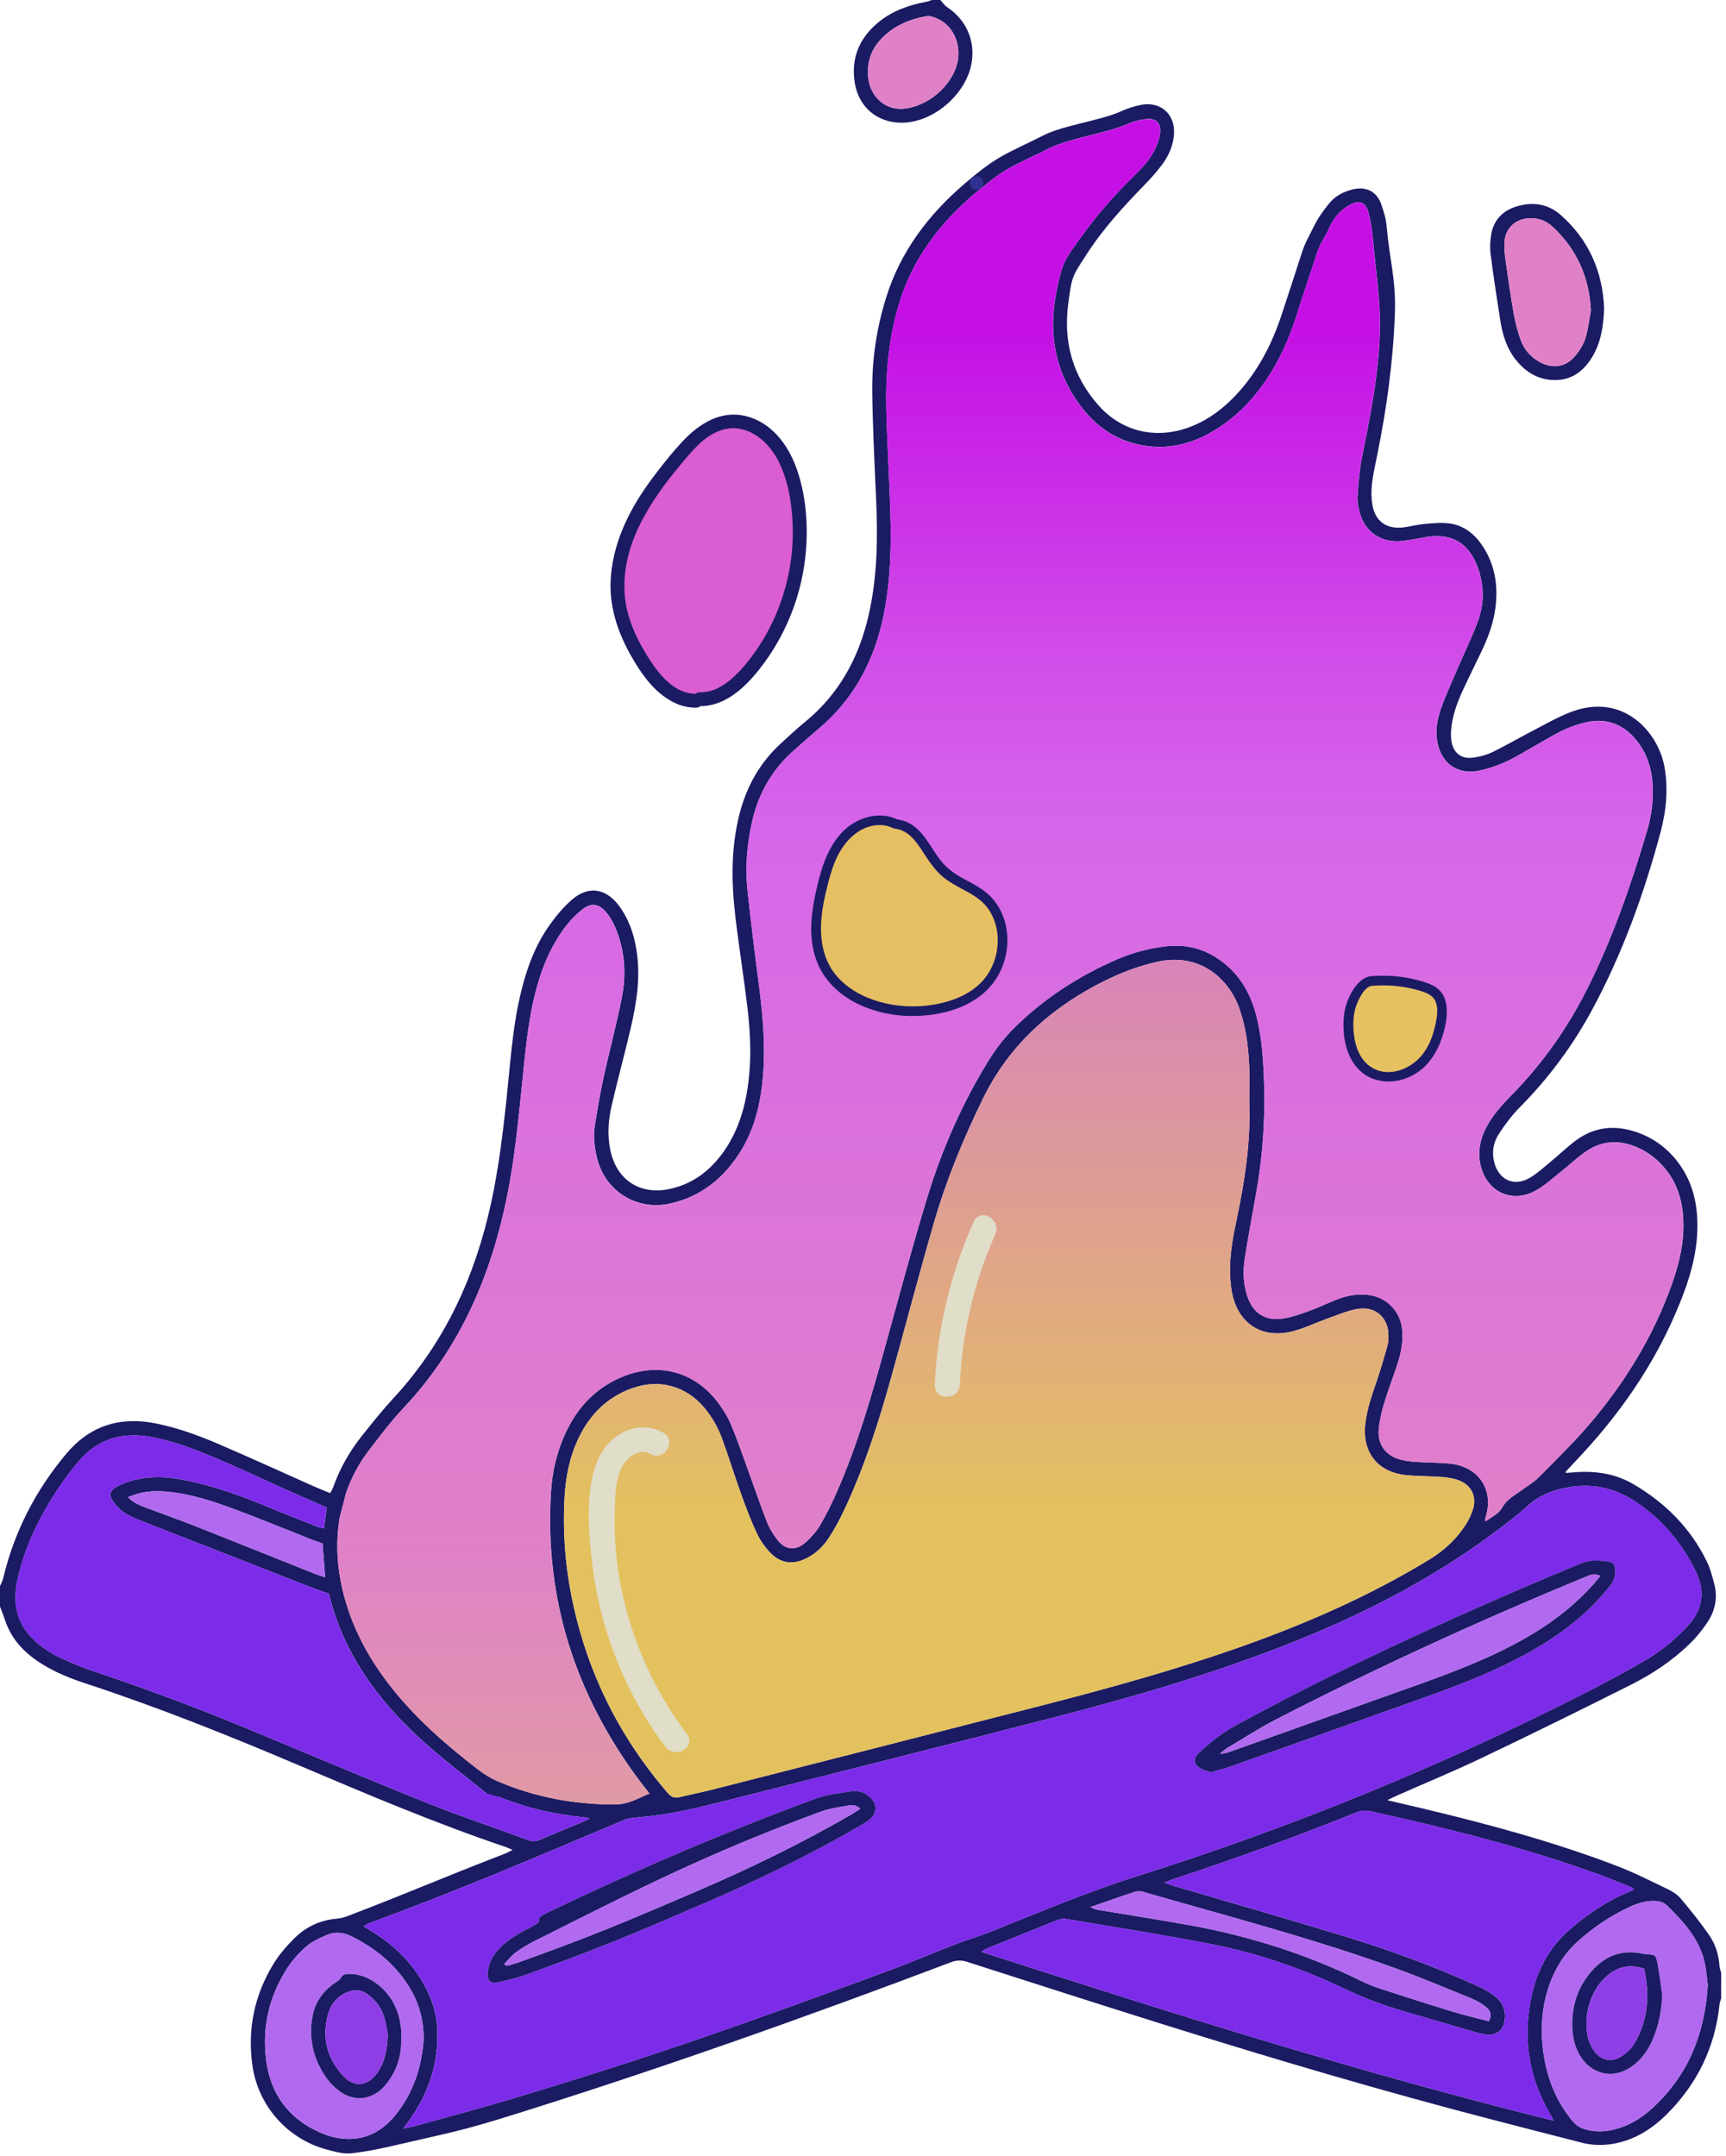 <svg width="201" height="251" viewBox="0 0 201 251" fill="none" xmlns="http://www.w3.org/2000/svg">
<path d="M200.433 232.667C200.372 232.886 200.275 233.098 200.252 233.32C199.733 238.346 197.65 242.639 194.056 246.194C192.302 247.925 190.264 249.196 187.762 249.605C186.56 249.801 185.367 249.756 184.197 249.457C180.781 248.591 177.372 247.703 173.963 246.821C161.055 243.482 148.277 239.698 135.557 235.714C127.915 233.32 120.29 230.869 112.664 228.417C112 228.204 111.436 228.188 110.762 228.443C93.917 234.817 76.942 240.84 59.743 246.217C53.683 248.112 52.587 248.237 46.401 249.675C44.589 250.097 42.758 250.493 40.914 250.695C39.997 250.795 39.009 250.512 38.088 250.268C33.461 249.045 30.042 245.139 29.387 240.428C28.807 236.242 29.624 232.326 31.798 228.723C32.472 227.603 33.357 226.576 34.29 225.65C35.645 224.311 37.324 223.533 39.265 223.372C39.689 223.336 40.117 223.217 40.516 223.063C48.271 220.09 51.038 218.803 58.787 215.817C59.05 215.717 59.296 215.569 59.691 215.373C59.335 215.221 59.14 215.122 58.936 215.051C50.74 212.281 42.788 208.915 34.835 205.537C26.639 202.055 18.372 198.747 9.9 195.967C8.193 195.408 6.527 194.735 4.991 193.792C2.949 192.544 1.345 190.929 0.58 188.606C0.405 188.078 0.194 187.563 0 187.039C0 186.244 0 185.452 0 184.658C0.126 184.355 0.295 184.066 0.369 183.753C1.65 178.348 4.129 173.541 7.697 169.277C10.451 165.986 13.958 164.876 18.155 165.722C20.682 166.23 23.087 167.106 25.437 168.113C29.193 169.725 32.907 171.427 36.643 173.087C37.217 173.341 37.803 173.57 38.442 173.834C38.568 173.605 38.698 173.422 38.772 173.219C39.553 171.015 40.684 169.001 42.139 167.173C43.335 165.671 44.541 164.165 45.843 162.755C51.813 156.288 55.316 148.621 57.173 140.133C58.051 136.123 58.547 132.06 58.985 127.983C59.413 123.977 59.649 119.945 60.556 116.001C61.243 113.015 62.238 110.145 64.047 107.632C64.795 106.592 65.641 105.576 66.607 104.742C68.503 103.104 70.515 103.394 72.035 105.392C73.228 106.959 73.834 108.764 74.132 110.685C74.615 113.787 74.126 116.815 73.422 119.82C72.729 122.777 71.928 125.711 71.238 128.671C70.846 130.354 70.719 132.079 71.053 133.791C71.773 137.465 74.65 139.267 78.303 138.353C80.659 137.764 82.503 136.407 83.958 134.508C85.582 132.381 86.479 129.949 86.949 127.343C87.545 124.022 87.442 120.689 87.049 117.365C86.625 113.79 86.048 110.231 85.63 106.657C85.163 102.667 85.115 98.68 86.126 94.739C86.936 91.582 88.459 88.85 90.864 86.621C91.791 85.765 92.711 84.899 93.69 84.105C97.669 80.868 99.983 76.656 101.127 71.746C102.171 67.26 102.232 62.711 102.028 58.139C101.844 53.946 101.626 49.754 101.578 45.558C101.536 41.842 102.087 38.183 103.201 34.618C104.874 29.274 108.114 24.997 112.334 21.384C116.245 18.035 117.036 18.012 121.622 15.708C123.819 14.605 128.275 13.996 130.511 12.976C131.26 12.635 132.067 12.368 132.874 12.211C135.136 11.77 136.831 13.266 136.72 15.534C136.656 16.867 136.144 18.051 135.372 19.106C134.769 19.93 134.079 20.702 133.366 21.439C130.913 23.965 128.531 26.545 126.606 29.509C124.84 32.227 124.833 32.111 124.402 35.358C123.806 39.827 124.934 43.836 127.954 47.225C130.816 50.432 135.025 51.253 139.076 49.509C140.94 48.708 142.505 47.495 143.889 46.034C146.472 43.302 148.137 40.053 149.288 36.526C150.263 33.543 150.646 32.42 151.605 29.431C152.007 28.176 152.431 27.555 153.002 26.368C153.452 25.425 154.087 24.553 154.742 23.73C155.368 22.941 156.236 22.427 157.218 22.131C158.994 21.59 160.378 22.221 160.919 23.968C161.23 24.968 161.392 25.387 161.486 26.433C161.843 30.416 162.581 32.514 162.439 36.52C162.238 42.115 161.476 47.64 160.352 53.119C160.125 54.22 159.882 55.32 159.762 56.433C159.678 57.212 159.691 58.023 159.824 58.795C160.151 60.693 161.47 61.63 163.405 61.404C164.195 61.311 164.973 61.089 165.767 61.015C166.723 60.925 167.699 60.819 168.645 60.922C170.288 61.102 171.555 62.006 172.495 63.338C174.089 65.594 174.494 68.126 174.144 70.803C173.914 72.557 173.305 74.198 172.55 75.79C171.827 77.316 171.066 78.821 170.359 80.353C169.679 81.83 169.121 83.352 168.988 84.989C168.953 85.414 168.962 85.849 169.024 86.27C169.225 87.638 170.158 88.397 171.542 88.21C172.323 88.104 173.12 87.892 173.827 87.551C175.379 86.801 176.87 85.919 178.403 85.125C179.845 84.375 181.268 83.561 182.771 82.959C188.919 80.501 193.061 85.15 193.819 89.208C194.308 91.833 194.039 94.43 193.359 96.962C191.437 104.096 188.938 111.023 185.416 117.551C183.154 121.744 180.337 125.531 176.974 128.929C176.05 129.862 175.246 130.94 174.53 132.044C173.888 133.038 173.704 134.183 174.025 135.38C174.559 137.369 176.322 138.186 178.114 137.147C178.996 136.635 179.764 135.924 180.555 135.274C181.556 134.453 182.486 133.543 183.523 132.774C185.523 131.291 187.759 130.962 190.15 131.67C192.225 132.285 193.932 133.446 195.264 135.129C197.079 137.417 197.708 140.068 197.669 142.929C197.633 145.541 197.011 148.032 196.107 150.461C193.45 157.601 189.318 163.83 184.145 169.403C183.559 170.034 182.966 170.658 182.379 171.288C182.36 171.308 182.363 171.35 182.331 171.482C182.551 171.469 182.752 171.459 182.953 171.44C185.497 171.192 187.96 171.475 190.193 172.778C193.894 174.937 196.826 177.859 198.725 181.71C199.16 182.589 199.425 183.564 199.659 184.519C200.022 185.999 199.75 187.444 198.939 188.712C198.32 189.677 197.578 190.597 196.755 191.395C194.743 193.348 192.406 194.902 189.907 196.157C184.149 199.05 178.364 201.894 172.55 204.668C169.283 206.225 165.932 207.609 162.62 209.073C162.325 209.205 162.037 209.353 161.557 209.584C162.912 209.903 164.069 210.17 165.223 210.443C172.994 212.281 180.697 214.35 188.167 217.191C190.241 217.979 192.234 218.992 194.237 219.955C194.794 220.222 195.362 220.592 195.75 221.058C196.898 222.426 198.022 223.822 199.037 225.289C199.775 226.358 200.164 227.6 200.245 228.919C200.262 229.173 200.368 229.424 200.437 229.678C200.433 230.685 200.433 231.676 200.433 232.667ZM39.531 176.82C39.164 179.194 39.21 181.562 39.651 183.921C40.535 188.676 42.694 192.837 45.701 196.598C48.601 200.224 52.075 203.246 55.751 206.061C56.431 206.582 57.144 207.023 57.954 207.371C62.336 209.246 66.902 210.083 71.659 210.077C73.134 210.073 74.297 209.359 75.632 208.809C75.195 208.246 74.826 207.782 74.469 207.306C67.015 197.325 63.405 186.176 64.163 173.718C64.312 171.26 64.876 168.882 65.949 166.645C67.378 163.663 69.553 161.427 72.683 160.204C76.828 158.582 80.954 159.734 83.614 163.277C84.207 164.065 84.749 164.927 85.128 165.831C85.857 167.566 86.463 169.352 87.108 171.118C87.844 173.135 88.531 175.169 89.312 177.17C89.597 177.901 90.025 178.596 90.501 179.223C91.428 180.443 92.617 180.6 93.781 179.596C94.471 179.001 95.096 178.267 95.556 177.482C96.292 176.231 96.921 174.912 97.504 173.579C99.812 168.328 101.403 162.836 102.929 157.324C104.575 151.372 106.16 145.397 107.959 139.486C109.667 133.874 112.016 128.511 115.108 123.491C115.999 122.046 117.036 120.714 118.251 119.527C121.709 116.149 125.712 113.575 130.151 111.66C131.963 110.878 133.856 110.383 135.823 110.164C137.913 109.932 139.841 110.328 141.633 111.473C144.096 113.047 145.519 115.309 146.258 118.06C146.819 120.145 147.026 122.281 147.143 124.431C147.395 129.167 147.156 133.878 146.345 138.553C145.888 141.188 145.383 143.817 144.971 146.458C144.735 147.971 144.774 149.496 145.279 150.969C145.921 152.829 147.292 153.775 149.256 153.524C150.328 153.386 151.378 153.003 152.406 152.636C153.53 152.234 154.609 151.709 155.721 151.269C156.849 150.821 158.022 150.625 159.24 150.741C161.399 150.947 163.064 152.591 163.285 154.731C163.427 156.108 163.184 157.437 162.766 158.733C162.27 160.275 161.674 161.784 161.204 163.331C160.909 164.306 160.669 165.317 160.569 166.324C160.384 168.148 161.35 169.467 163.136 169.937C163.742 170.098 164.38 170.159 165.009 170.201C166.305 170.285 167.608 170.265 168.898 170.397C171.853 170.7 173.658 172.949 173.227 175.719C173.163 176.137 173.026 176.546 172.926 176.961C172.965 177.009 173.007 177.058 173.046 177.103C173.668 176.617 174.517 176.25 174.867 175.613C175.473 174.509 176.497 174.014 177.418 173.338C178.004 172.907 178.652 172.534 179.155 172.025C181.135 170.021 183.17 168.055 185.001 165.922C189.22 160.999 192.568 155.542 194.73 149.415C195.55 147.095 196.113 144.718 196.036 142.237C195.968 140.042 195.439 137.986 194.043 136.223C193.122 135.058 191.994 134.151 190.62 133.562C188.611 132.7 186.634 132.777 184.81 133.98C183.737 134.688 182.804 135.609 181.789 136.407C180.801 137.182 179.861 138.067 178.766 138.652C176.053 140.097 173.234 138.781 172.459 135.824C172.015 134.129 172.365 132.552 173.195 131.049C173.956 129.672 175.016 128.527 176.108 127.413C179.641 123.803 182.509 119.73 184.781 115.238C187.762 109.34 189.904 103.124 191.781 96.814C192.319 95.003 192.584 93.133 192.451 91.228C192.325 89.443 191.8 87.785 190.698 86.35C189.211 84.42 187.256 83.567 184.829 84.066C183.896 84.259 182.969 84.581 182.104 84.983C180.992 85.501 179.949 86.157 178.876 86.759C177.716 87.406 176.591 88.13 175.389 88.68C174.371 89.143 173.282 89.513 172.184 89.735C169.779 90.221 167.903 88.909 167.41 86.524C167.128 85.15 167.349 83.802 167.799 82.525C168.366 80.909 169.095 79.346 169.769 77.766C170.547 75.945 171.432 74.162 172.113 72.306C172.877 70.227 172.842 68.091 172.061 65.993C171.014 63.184 169.001 62.029 166.039 62.534C165.942 62.55 165.845 62.582 165.748 62.598C164.928 62.73 164.108 62.891 163.281 62.984C160.831 63.261 158.877 61.906 158.307 59.529C158.171 58.956 158.051 58.348 158.093 57.765C158.206 56.253 158.31 54.728 158.608 53.248C159.415 49.197 160.248 45.159 160.562 41.024C160.951 35.934 160.413 33.392 159.927 28.315C159.817 27.166 159.675 26.011 159.409 24.891C159.072 23.485 158.284 23.205 157.043 23.939C155.974 24.57 155.238 25.506 154.749 26.616C154.243 27.765 153.747 28.283 153.362 29.473C152.402 32.427 152.013 33.514 151.07 36.475C150.348 38.746 149.453 40.957 148.228 43.013C146.381 46.111 144.009 48.701 140.804 50.468C138.237 51.884 135.502 52.386 132.608 51.765C129.85 51.172 127.672 49.644 125.984 47.453C122.873 43.425 122.043 38.868 123.025 33.949C123.744 30.348 124.036 30.168 126.178 27.214C127.915 24.82 129.873 22.616 131.989 20.547C132.964 19.592 133.911 18.601 134.507 17.365C134.802 16.754 135.042 16.072 135.106 15.403C135.207 14.344 134.607 13.752 133.538 13.855C132.76 13.932 131.96 14.138 131.247 14.46C128.975 15.483 124.49 16.114 122.267 17.23C117.982 19.386 117.47 19.238 113.776 22.314C109.388 25.966 106.089 30.348 104.533 35.902C103.454 39.76 103.124 43.705 103.218 47.681C103.312 51.613 103.558 55.539 103.678 59.471C103.804 63.541 103.717 67.598 102.903 71.614C101.831 76.904 99.432 81.431 95.229 84.944C94.286 85.733 93.376 86.556 92.452 87.367C89.866 89.636 88.275 92.48 87.552 95.807C87.001 98.343 86.771 100.917 87.037 103.494C87.432 107.303 87.921 111.103 88.411 114.903C88.916 118.816 89.218 122.729 88.709 126.664C88.359 129.379 87.588 131.973 86.09 134.296C84.181 137.246 81.579 139.325 78.082 140.113C74.164 140.998 70.493 138.707 69.533 134.846C69.229 133.62 69.07 132.362 69.264 131.11C69.556 129.222 69.877 127.33 70.285 125.464C70.966 122.336 71.808 119.237 72.424 116.097C72.865 113.845 72.81 111.554 72.139 109.321C71.792 108.175 71.335 107.072 70.535 106.155C69.731 105.231 68.885 105.08 67.906 105.814C67.2 106.345 66.549 106.991 66.004 107.686C64.329 109.829 63.256 112.271 62.53 114.878C61.457 118.723 61.166 122.684 60.757 126.622C60.336 130.731 59.925 134.84 59.127 138.897C57.277 148.283 53.676 156.825 46.997 163.92C45.5 165.51 44.178 167.266 42.855 169.004C41.751 170.458 40.908 172.077 40.302 173.808M145.48 128.041C145.48 126.686 145.535 125.328 145.467 123.977C145.354 121.696 145.072 119.434 144.275 117.268C143.056 113.954 139.725 110.869 134.769 111.975C132.177 112.555 129.766 113.555 127.452 114.807C121.839 117.838 117.399 121.979 114.541 127.767C112.191 132.529 110.185 137.417 108.717 142.504C107.038 148.312 105.506 154.161 103.888 159.985C102.349 165.532 100.615 171.012 98.11 176.218C97.637 177.199 97.099 178.155 96.506 179.069C95.848 180.079 94.967 180.893 93.871 181.443C92.374 182.193 90.909 182.022 89.746 180.825C89.111 180.172 88.55 179.387 88.161 178.567C87.471 177.106 86.894 175.587 86.346 174.065C85.575 171.919 84.901 169.741 84.126 167.598C83.644 166.256 82.95 165.008 82.023 163.904C79.917 161.394 76.861 160.516 73.749 161.578C70.745 162.604 68.688 164.673 67.352 167.485C66.315 169.67 65.868 172.003 65.738 174.393C65.534 178.171 65.787 181.923 66.513 185.639C68.211 194.33 71.964 202.029 77.768 208.751C78.163 209.211 78.556 209.375 79.149 209.227C80.374 208.918 81.618 208.687 82.843 208.374C95.537 205.141 108.228 201.914 120.915 198.657C128.936 196.601 136.915 194.41 144.722 191.64C152.325 188.94 159.671 185.707 166.558 181.495C168.227 180.475 169.617 179.152 170.677 177.518C171.05 176.942 171.354 176.295 171.549 175.642C171.973 174.204 171.315 172.888 169.899 172.354C169.29 172.122 168.613 172.012 167.958 171.961C166.632 171.858 165.294 171.871 163.969 171.765C160.472 171.485 158.579 169.133 158.997 165.696C159.211 163.94 159.807 162.299 160.368 160.638C160.802 159.358 161.178 158.055 161.548 156.755C161.655 156.378 161.684 155.973 161.69 155.58C161.732 153.415 160.157 151.993 158.002 152.404C156.774 152.639 155.601 153.154 154.412 153.576C153.131 154.033 151.894 154.647 150.584 154.985C146.981 155.915 144.216 154.158 143.477 150.541C143.325 149.801 143.273 149.036 143.247 148.279C143.182 146.149 143.568 144.068 144.006 141.996C144.984 137.394 145.681 132.761 145.48 128.041ZM46.952 247.825C47.529 247.7 47.885 247.642 48.232 247.545C52.04 246.484 55.867 245.473 59.652 244.337C76.148 239.392 87.393 235.37 103.542 229.411C106.092 228.472 108.587 227.387 111.125 226.409C112.606 225.836 114.139 225.396 115.61 224.803C121.217 222.545 126.791 220.202 132.569 218.378C150.419 212.741 167.686 205.685 184.359 197.213C186.757 195.993 189.13 194.719 191.46 193.38C193.339 192.303 195.008 190.935 196.496 189.349C198.291 187.431 198.622 185.317 197.481 182.965C195.841 179.587 193.498 176.807 190.325 174.744C187.931 173.187 185.315 172.656 182.502 173.184C180.82 173.499 179.275 174.065 177.959 175.272C176.617 176.501 175.143 177.595 173.675 178.679C166.412 184.033 158.433 188.091 150.05 191.392C141.193 194.877 132.07 197.55 122.86 199.919C110.081 203.207 97.281 206.421 84.489 209.661C81.236 210.485 77.972 211.267 74.612 211.557C73.957 211.615 73.26 211.65 72.667 211.898C61.211 216.708 54.645 219.591 42.995 223.915C42.794 223.989 42.609 224.115 42.331 224.26C42.703 224.491 42.975 224.665 43.254 224.832C45.626 226.261 47.597 228.105 49.045 230.466C50.118 232.214 50.815 234.099 50.919 236.152C51.123 240.171 49.901 243.768 47.555 247.015C47.406 247.227 47.247 247.433 46.952 247.825ZM180.914 246.892C180.723 246.516 180.662 246.365 180.577 246.226C178.082 242.03 177.343 237.529 178.273 232.767C178.905 229.533 180.354 226.708 182.914 224.54C184.998 222.773 187.244 221.242 189.797 220.206C189.94 220.148 190.069 220.061 190.303 219.938C190.099 219.819 189.998 219.745 189.888 219.7C188.656 219.205 187.431 218.68 186.184 218.23C177.479 215.08 168.525 212.824 159.487 210.858C158.945 210.739 158.456 210.807 157.938 211.016C150.915 213.857 143.785 216.418 136.591 218.793C136.322 218.883 136.062 218.999 135.586 219.189C136.118 219.366 136.445 219.488 136.779 219.588C143.315 221.509 149.865 223.378 156.382 225.363C161.787 227.011 167.102 228.935 172.239 231.3C172.926 231.615 173.597 232.014 174.183 232.487C175.039 233.179 175.389 234.131 175.224 235.232C175.042 236.422 174.251 237.014 173.049 236.869C172.754 236.834 172.456 236.779 172.171 236.696C169.044 235.788 165.916 234.884 162.795 233.954C160.595 233.298 158.472 232.452 156.395 231.464C151.547 229.157 146.481 227.41 141.212 226.374C135.537 225.257 129.818 224.369 124.114 223.404C123.78 223.346 123.385 223.446 123.061 223.578C120.345 224.655 117.636 225.756 114.926 226.856C114.742 226.93 114.576 227.062 114.281 227.239C136.354 234.347 158.297 241.297 180.914 246.892ZM38.293 185.53C37.667 185.317 37.126 185.153 36.601 184.95C33.6 183.779 30.602 182.598 27.601 181.424C23.92 179.982 20.238 178.541 16.557 177.109C15.497 176.697 14.457 176.263 13.663 175.41C12.444 174.104 12.574 173.467 14.201 172.788C16.531 171.813 18.932 171.813 21.36 172.289C24.934 172.987 28.334 174.226 31.678 175.629C33.363 176.334 35.065 177 36.763 177.672C37.051 177.785 37.359 177.849 37.712 177.952C37.842 177.045 37.949 176.273 38.059 175.516C36.452 174.812 34.929 174.152 33.415 173.476C30.777 172.296 28.169 171.054 25.508 169.924C22.97 168.846 20.407 167.82 17.675 167.315C14.389 166.707 11.511 167.434 9.275 170.005C8.364 171.05 7.519 172.167 6.757 173.325C4.647 176.52 2.949 179.918 2.081 183.667C1.209 187.431 2.362 190.153 5.645 192.238C6.008 192.47 6.375 192.711 6.767 192.882C7.982 193.413 9.188 193.992 10.442 194.413C16.589 196.469 22.666 198.712 28.651 201.193C35.71 204.118 42.745 207.1 49.836 209.945C53.686 211.489 57.64 212.789 61.532 214.234C61.979 214.401 62.326 214.414 62.751 214.234C64.462 213.507 66.189 212.808 67.903 212.094C68.13 212.001 68.341 211.872 68.649 211.711C68.428 211.65 68.334 211.611 68.237 211.602C64.805 211.277 61.474 210.546 58.272 209.263C58.123 209.201 57.957 209.282 57.799 209.153C57.18 209.076 56.956 209.04 56.626 208.77C54.056 206.672 51.388 204.677 48.948 202.441C43.857 197.789 39.952 192.354 38.293 185.53ZM198.878 231.152C198.781 230.392 198.725 229.466 198.531 228.568C197.935 225.788 196.1 223.777 194.15 221.863C193.741 221.46 193.181 221.322 192.587 221.316C191.596 221.306 190.682 221.596 189.804 222.001C187.558 223.04 185.526 224.411 183.698 226.071C182.194 227.435 181.141 229.099 180.464 231.001C179.404 233.974 179.317 237.014 179.926 240.081C180.435 242.645 181.485 244.984 183.186 247.002C183.452 247.314 183.812 247.61 184.191 247.755C185.195 248.144 186.252 248.231 187.328 248.051C189.298 247.722 190.961 246.776 192.4 245.46C196.564 241.657 198.515 236.853 198.878 231.152ZM49.337 237.439C49.34 234.916 48.676 232.902 47.48 231.055C45.869 228.571 43.637 226.805 41.005 225.466C40.001 224.955 39.022 224.861 38.037 225.289C37.191 225.653 36.309 226.055 35.632 226.65C34.773 227.407 33.986 228.301 33.373 229.266C31.354 232.445 30.528 235.956 30.975 239.688C31.487 243.961 33.804 246.944 37.865 248.511C38.597 248.794 39.407 248.958 40.192 249.006C42.564 249.154 44.456 248.144 45.941 246.368C48.177 243.694 49.117 240.541 49.337 237.439ZM173.373 235.319C173.794 234.553 173.525 234.048 173.072 233.684C172.586 233.298 172.038 232.95 171.461 232.716C168.447 231.486 165.45 230.215 162.387 229.112C152.785 225.653 142.91 223.076 133.11 220.254C132.812 220.167 132.436 220.16 132.144 220.257C130.505 220.794 128.878 221.377 127.244 221.94C127.16 221.969 127.069 221.975 126.982 221.991C127.338 222.229 127.556 222.3 127.782 222.336C131.422 222.944 135.071 223.504 138.7 224.166C145.606 225.424 152.234 227.542 158.537 230.634C159.162 230.939 159.804 231.226 160.465 231.438C163.34 232.371 166.218 233.298 169.108 234.183C170.495 234.607 171.918 234.932 173.373 235.319ZM14.901 174.31C15.594 175.014 16.353 175.278 17.092 175.558C18.955 176.263 20.835 176.922 22.688 177.653C27.352 179.493 31.999 181.366 36.656 183.223C37.013 183.364 37.388 183.47 37.858 183.625C37.755 182.251 37.661 181.012 37.563 179.696C37.142 179.548 36.705 179.406 36.277 179.236C33.406 178.103 30.55 176.926 27.66 175.841C24.921 174.815 22.151 173.872 19.198 173.647C17.769 173.538 16.366 173.67 14.901 174.31Z" fill="#1B1B63"/>
<path d="M109.508 0C109.767 0.28 109.984 0.624 110.295 0.83C112.541 2.313 113.617 4.785 113.131 7.42C112.496 10.859 108.996 13.996 105.505 14.264C102.391 14.498 99.99 12.619 99.526 9.55C99.102 6.728 100.087 4.427 102.265 2.619C103.885 1.271 105.817 0.595 107.868 0.209C108.088 0.167 108.296 0.074 108.51 0.003C108.84 7.37168e-08 109.174 0 109.508 0ZM101.066 8.372C101.079 8.568 101.079 8.836 101.111 9.096C101.393 11.345 103.149 12.851 105.253 12.652C107.975 12.394 110.678 10.161 111.426 7.552C112.016 5.502 111.193 3.259 109.437 2.307C108.963 2.053 108.341 1.808 107.849 1.895C105.852 2.252 104.034 3.041 102.608 4.543C101.607 5.599 101.082 6.85 101.066 8.372Z" fill="#1B1B63"/>
<path d="M186.806 35.912C186.731 37.964 186.443 39.85 185.429 41.546C184.298 43.441 182.658 44.483 180.38 44.206C178.782 44.01 177.531 43.148 176.543 41.916C175.45 40.555 174.971 38.943 174.708 37.263C174.31 34.721 173.921 32.173 173.59 29.621C173.493 28.881 173.532 28.099 173.645 27.359C173.911 25.667 174.948 24.547 176.572 24.045C178.474 23.459 180.26 23.704 181.796 25.068C185.082 27.993 186.644 31.693 186.806 35.912ZM185.27 36.175C185.079 32.324 183.666 29.093 180.872 26.455C180.111 25.734 179.213 25.367 178.166 25.403C176.416 25.467 175.237 26.619 175.191 28.35C175.172 29.039 175.249 29.734 175.347 30.419C175.635 32.443 175.917 34.467 176.274 36.478C176.465 37.543 176.727 38.608 177.103 39.621C177.511 40.728 178.283 41.603 179.355 42.173C180.798 42.939 182.262 42.762 183.342 41.546C183.88 40.941 184.353 40.207 184.602 39.448C184.946 38.396 185.056 37.269 185.27 36.175Z" fill="#1B1B63"/>
<path d="M40.295 173.824C40.901 172.093 41.744 170.474 42.849 169.02C44.171 167.279 45.493 165.523 46.991 163.936C53.67 156.842 57.273 148.299 59.121 138.913C59.921 134.856 60.33 130.747 60.751 126.638C61.156 122.696 61.451 118.736 62.523 114.894C63.249 112.288 64.325 109.845 65.998 107.702C66.542 107.007 67.19 106.361 67.9 105.83C68.882 105.096 69.725 105.244 70.528 106.171C71.325 107.088 71.786 108.192 72.132 109.337C72.806 111.567 72.858 113.861 72.418 116.113C71.802 119.254 70.962 122.349 70.279 125.48C69.87 127.349 69.553 129.238 69.258 131.127C69.063 132.378 69.222 133.636 69.527 134.862C70.486 138.723 74.155 141.014 78.076 140.129C81.573 139.341 84.175 137.262 86.084 134.312C87.584 131.992 88.352 129.399 88.702 126.68C89.211 122.748 88.906 118.832 88.404 114.92C87.915 111.12 87.422 107.32 87.03 103.51C86.764 100.933 86.994 98.359 87.545 95.823C88.268 92.493 89.859 89.652 92.445 87.383C93.369 86.573 94.28 85.749 95.223 84.96C99.426 81.45 101.824 76.92 102.897 71.63C103.71 67.618 103.798 63.557 103.671 59.487C103.548 55.555 103.305 51.63 103.211 47.698C103.114 43.721 103.444 39.776 104.524 35.918C106.079 30.364 109.381 25.985 113.766 22.33C117.464 19.251 117.973 19.399 122.257 17.246C124.483 16.127 128.968 15.499 131.237 14.476C131.95 14.154 132.75 13.948 133.528 13.871C134.598 13.768 135.194 14.36 135.097 15.419C135.035 16.088 134.795 16.77 134.497 17.381C133.901 18.617 132.955 19.608 131.979 20.564C129.863 22.633 127.905 24.837 126.168 27.23C124.026 30.184 123.735 30.364 123.015 33.965C122.033 38.885 122.863 43.438 125.974 47.469C127.666 49.66 129.84 51.189 132.598 51.781C135.492 52.402 138.224 51.903 140.794 50.484C143.996 48.718 146.371 46.124 148.218 43.029C149.447 40.973 150.338 38.762 151.061 36.491C152.004 33.531 152.393 32.446 153.352 29.489C153.737 28.299 154.233 27.781 154.739 26.632C155.228 25.522 155.964 24.589 157.033 23.955C158.274 23.221 159.062 23.501 159.399 24.907C159.668 26.027 159.807 27.182 159.918 28.331C160.404 33.408 160.942 35.95 160.553 41.04C160.238 45.175 159.405 49.213 158.599 53.264C158.304 54.747 158.197 56.273 158.083 57.782C158.038 58.361 158.158 58.969 158.297 59.545C158.868 61.923 160.822 63.274 163.272 63.001C164.098 62.907 164.915 62.746 165.738 62.614C165.835 62.598 165.932 62.566 166.03 62.55C168.995 62.048 171.004 63.2 172.051 66.009C172.832 68.107 172.868 70.243 172.103 72.322C171.419 74.178 170.537 75.961 169.76 77.782C169.086 79.362 168.356 80.922 167.789 82.541C167.339 83.818 167.115 85.17 167.4 86.54C167.893 88.925 169.766 90.237 172.174 89.751C173.269 89.529 174.358 89.159 175.379 88.696C176.585 88.146 177.709 87.422 178.866 86.775C179.939 86.177 180.986 85.517 182.094 84.999C182.959 84.597 183.886 84.272 184.819 84.082C187.247 83.583 189.204 84.436 190.688 86.367C191.793 87.802 192.315 89.459 192.442 91.245C192.574 93.146 192.312 95.019 191.771 96.83C189.894 103.14 187.752 109.356 184.771 115.254C182.499 119.749 179.631 123.823 176.099 127.43C175.006 128.546 173.947 129.688 173.185 131.065C172.355 132.568 172.005 134.145 172.449 135.84C173.224 138.797 176.043 140.113 178.756 138.669C179.855 138.083 180.791 137.198 181.78 136.423C182.797 135.625 183.727 134.708 184.8 133.997C186.624 132.793 188.601 132.716 190.611 133.578C191.985 134.167 193.112 135.078 194.033 136.239C195.43 138.003 195.958 140.062 196.026 142.253C196.104 144.734 195.54 147.108 194.72 149.431C192.555 155.558 189.211 161.015 184.991 165.938C183.16 168.074 181.125 170.037 179.145 172.041C178.639 172.553 177.994 172.926 177.408 173.354C176.487 174.03 175.463 174.525 174.857 175.629C174.507 176.263 173.662 176.63 173.036 177.119C172.997 177.071 172.955 177.022 172.916 176.977C173.02 176.562 173.153 176.157 173.218 175.735C173.649 172.965 171.843 170.716 168.888 170.413C167.598 170.281 166.295 170.304 164.999 170.217C164.37 170.175 163.732 170.114 163.126 169.953C161.34 169.48 160.374 168.164 160.559 166.34C160.663 165.33 160.899 164.319 161.194 163.348C161.664 161.8 162.261 160.291 162.756 158.75C163.174 157.453 163.414 156.124 163.275 154.747C163.055 152.607 161.389 150.963 159.23 150.757C158.012 150.641 156.839 150.838 155.711 151.285C154.599 151.726 153.52 152.25 152.396 152.652C151.368 153.019 150.318 153.402 149.246 153.54C147.282 153.791 145.908 152.845 145.269 150.986C144.764 149.512 144.725 147.987 144.962 146.474C145.376 143.833 145.879 141.204 146.336 138.569C147.149 133.89 147.386 129.183 147.133 124.447C147.019 122.297 146.809 120.164 146.248 118.076C145.509 115.328 144.087 113.066 141.624 111.49C139.831 110.344 137.903 109.945 135.813 110.18C133.849 110.399 131.953 110.894 130.142 111.676C125.702 113.591 121.699 116.165 118.242 119.543C117.026 120.73 115.989 122.063 115.098 123.507C112.003 128.527 109.657 133.887 107.949 139.502C106.15 145.409 104.566 151.385 102.919 157.34C101.396 162.852 99.802 168.344 97.494 173.596C96.911 174.924 96.282 176.247 95.547 177.498C95.087 178.284 94.461 179.014 93.771 179.612C92.607 180.616 91.418 180.459 90.491 179.239C90.015 178.612 89.587 177.914 89.302 177.186C88.521 175.188 87.834 173.152 87.098 171.134C86.453 169.364 85.847 167.579 85.118 165.848C84.736 164.943 84.194 164.084 83.605 163.293C80.947 159.747 76.818 158.598 72.674 160.22C69.543 161.446 67.368 163.679 65.939 166.662C64.867 168.898 64.303 171.279 64.154 173.734C63.395 186.192 67.005 197.341 74.459 207.322C74.816 207.799 75.185 208.262 75.623 208.825C74.287 209.375 73.127 210.089 71.65 210.093C66.892 210.099 62.326 209.263 57.944 207.387C57.134 207.039 56.421 206.598 55.741 206.077C52.066 203.262 48.592 200.24 45.691 196.614C42.684 192.853 40.525 188.692 39.641 183.937C39.203 181.578 39.158 179.21 39.521 176.836C39.621 176.405 39.738 175.883 39.906 175.304" fill="url(#paint0_linear_690_2055)"/>
<path d="M145.48 128.041C145.681 132.764 144.984 137.394 144.012 141.999C143.574 144.071 143.186 146.153 143.254 148.283C143.276 149.039 143.331 149.805 143.484 150.545C144.223 154.158 146.987 155.915 150.591 154.988C151.9 154.65 153.138 154.036 154.418 153.579C155.604 153.157 156.781 152.643 158.009 152.408C160.164 151.996 161.739 153.418 161.697 155.583C161.69 155.976 161.661 156.385 161.554 156.758C161.185 158.058 160.809 159.361 160.374 160.642C159.814 162.302 159.218 163.943 159.004 165.7C158.586 169.136 160.478 171.485 163.975 171.768C165.3 171.874 166.639 171.861 167.964 171.964C168.619 172.016 169.296 172.125 169.906 172.357C171.318 172.891 171.98 174.207 171.555 175.645C171.361 176.302 171.056 176.948 170.683 177.521C169.624 179.156 168.233 180.478 166.564 181.498C159.678 185.71 152.328 188.943 144.728 191.643C136.921 194.413 128.939 196.605 120.922 198.661C108.234 201.914 95.543 205.144 82.85 208.378C81.624 208.69 80.38 208.922 79.155 209.23C78.562 209.378 78.173 209.214 77.775 208.754C71.97 202.033 68.218 194.333 66.519 185.642C65.793 181.926 65.537 178.174 65.745 174.397C65.874 172.006 66.322 169.673 67.359 167.489C68.694 164.676 70.752 162.607 73.756 161.581C76.867 160.519 79.923 161.398 82.03 163.907C82.956 165.011 83.65 166.259 84.133 167.601C84.904 169.747 85.581 171.926 86.353 174.069C86.9 175.59 87.477 177.109 88.168 178.57C88.556 179.39 89.117 180.172 89.752 180.829C90.916 182.026 92.38 182.196 93.878 181.446C94.973 180.899 95.855 180.082 96.512 179.072C97.106 178.161 97.644 177.202 98.117 176.221C100.622 171.015 102.355 165.535 103.895 159.988C105.509 154.161 107.045 148.315 108.724 142.507C110.195 137.42 112.198 132.536 114.547 127.771C117.402 121.982 121.842 117.841 127.458 114.81C129.775 113.558 132.183 112.558 134.776 111.979C139.734 110.872 143.062 113.957 144.281 117.272C145.078 119.437 145.36 121.699 145.474 123.98C145.535 125.328 145.48 126.686 145.48 128.041Z" fill="url(#paint1_linear_690_2055)"/>
<path d="M46.952 247.825C47.247 247.433 47.409 247.227 47.561 247.015C49.907 243.768 51.126 240.171 50.925 236.152C50.821 234.096 50.124 232.214 49.052 230.467C47.603 228.105 45.633 226.261 43.261 224.833C42.982 224.665 42.706 224.491 42.337 224.26C42.616 224.115 42.797 223.993 43.001 223.916C54.652 219.588 61.214 216.708 72.674 211.898C73.266 211.65 73.963 211.611 74.618 211.557C77.979 211.264 81.242 210.485 84.496 209.662C97.287 206.425 110.088 203.207 122.866 199.919C132.076 197.551 141.199 194.877 150.056 191.392C158.443 188.094 166.418 184.033 173.681 178.679C175.149 177.595 176.624 176.501 177.965 175.272C179.281 174.065 180.827 173.499 182.509 173.184C185.322 172.659 187.937 173.187 190.332 174.744C193.505 176.807 195.844 179.587 197.487 182.965C198.631 185.317 198.298 187.434 196.502 189.349C195.015 190.935 193.346 192.303 191.466 193.381C189.136 194.719 186.764 195.993 184.366 197.213C167.692 205.688 150.425 212.741 132.575 218.378C126.8 220.202 121.226 222.545 115.617 224.804C114.145 225.396 112.612 225.84 111.131 226.409C108.594 227.387 106.098 228.472 103.548 229.411C87.399 235.37 76.157 239.392 59.659 244.338C55.87 245.473 52.046 246.484 48.238 247.546C47.885 247.642 47.529 247.7 46.952 247.825ZM56.794 229.717C56.748 230.592 57.121 230.981 57.999 230.792C59.166 230.537 60.333 230.245 61.451 229.836C70.006 226.728 73.542 225.238 81.903 221.634C88.103 218.964 94.166 216.029 100.009 212.651C100.44 212.403 100.881 212.158 101.26 211.843C102.161 211.093 102.174 210.086 101.331 209.269C100.716 208.667 99.922 208.445 99.124 208.561C97.718 208.767 96.263 208.934 94.944 209.42C84.402 213.307 74.083 217.722 63.956 222.577C61.499 223.755 64.047 223.266 61.613 224.482C60.333 225.122 59.098 225.84 58.1 226.895C57.348 227.69 56.894 228.623 56.794 229.717ZM140.988 206.331C141.811 206.096 142.622 205.907 143.399 205.633C149.537 203.458 155.666 201.27 161.797 199.079C165.926 197.602 170.084 196.206 174.08 194.381C178.186 192.505 182.045 190.256 185.296 187.09C186.054 186.353 186.744 185.543 187.425 184.732C187.905 184.159 188.151 183.48 188.096 182.711C188.06 182.212 187.836 181.884 187.334 181.82C186.255 181.681 185.218 181.559 184.119 182.013C174.018 186.196 164.049 190.665 154.246 195.495C150.853 197.168 147.505 198.941 144.174 200.733C142.502 201.63 140.985 202.776 139.614 204.089C138.917 204.755 138.963 205.35 139.776 205.865C140.126 206.084 140.564 206.174 140.988 206.331Z" fill="#7C2CE8"/>
<path d="M180.914 246.892C158.294 241.297 136.354 234.347 114.288 227.236C114.583 227.059 114.748 226.927 114.933 226.853C117.642 225.753 120.348 224.652 123.067 223.574C123.391 223.446 123.787 223.346 124.12 223.401C129.824 224.366 135.544 225.254 141.219 226.37C146.488 227.407 151.55 229.154 156.402 231.461C158.479 232.449 160.602 233.295 162.802 233.951C165.923 234.881 169.05 235.785 172.177 236.693C172.463 236.776 172.761 236.831 173.056 236.866C174.258 237.011 175.049 236.419 175.23 235.229C175.396 234.128 175.045 233.172 174.19 232.484C173.603 232.011 172.933 231.615 172.245 231.297C167.109 228.932 161.794 227.008 156.389 225.36C149.875 223.375 143.322 221.505 136.785 219.585C136.452 219.488 136.127 219.366 135.593 219.186C136.069 218.996 136.328 218.88 136.597 218.79C143.795 216.415 150.921 213.854 157.944 211.013C158.463 210.804 158.952 210.736 159.493 210.855C168.532 212.821 177.486 215.08 186.19 218.227C187.438 218.677 188.66 219.205 189.895 219.697C190.005 219.742 190.102 219.816 190.309 219.935C190.076 220.061 189.946 220.144 189.804 220.202C187.25 221.242 185.004 222.77 182.92 224.536C180.36 226.705 178.912 229.53 178.28 232.764C177.35 237.526 178.089 242.027 180.584 246.223C180.662 246.365 180.723 246.516 180.914 246.892Z" fill="#7C2CE8"/>
<path d="M58.265 209.259C61.467 210.543 64.802 211.277 68.231 211.599C68.328 211.608 68.418 211.647 68.642 211.708C68.334 211.869 68.124 211.997 67.897 212.091C66.179 212.805 64.455 213.503 62.744 214.231C62.319 214.411 61.973 214.398 61.526 214.231C57.633 212.786 53.683 211.486 49.83 209.941C42.739 207.097 35.703 204.114 28.645 201.19C22.659 198.709 16.583 196.466 10.435 194.41C9.178 193.989 7.975 193.409 6.76 192.879C6.368 192.708 6.002 192.467 5.639 192.235C2.356 190.15 1.202 187.428 2.074 183.663C2.943 179.915 4.641 176.52 6.75 173.322C7.515 172.164 8.361 171.047 9.269 170.001C11.505 167.431 14.382 166.703 17.669 167.312C20.401 167.817 22.967 168.843 25.501 169.921C28.162 171.05 30.771 172.289 33.409 173.473C34.922 174.152 36.445 174.809 38.053 175.513C37.946 176.269 37.836 177.042 37.706 177.949C37.353 177.846 37.045 177.785 36.757 177.669C35.058 176.997 33.357 176.33 31.672 175.626C28.324 174.226 24.928 172.987 21.353 172.286C18.926 171.81 16.521 171.81 14.194 172.785C12.568 173.467 12.438 174.101 13.656 175.407C14.45 176.26 15.494 176.691 16.55 177.106C20.235 178.541 23.913 179.979 27.595 181.421C30.596 182.595 33.593 183.776 36.594 184.947C37.119 185.153 37.661 185.314 38.286 185.526C39.942 192.354 43.85 197.789 48.932 202.438C51.376 204.674 54.039 206.669 56.609 208.767" fill="#7C2CE8"/>
<path d="M198.878 231.152C198.518 236.85 196.567 241.657 192.403 245.46C190.961 246.776 189.301 247.722 187.331 248.051C186.255 248.231 185.199 248.144 184.194 247.755C183.815 247.607 183.455 247.314 183.189 247.002C181.488 244.984 180.438 242.645 179.929 240.081C179.32 237.014 179.407 233.974 180.467 231.001C181.144 229.099 182.201 227.436 183.701 226.071C185.529 224.411 187.558 223.04 189.807 222.001C190.685 221.596 191.599 221.306 192.591 221.316C193.184 221.322 193.744 221.46 194.153 221.863C196.104 223.777 197.938 225.788 198.534 228.568C198.722 229.466 198.777 230.392 198.878 231.152ZM193.566 232.233C193.388 231.03 193.249 229.817 193.025 228.623C192.827 227.567 192.782 227.577 191.661 227.506C191.56 227.5 191.463 227.49 191.366 227.468C188.397 226.818 186.245 228.057 184.638 230.412C183.465 232.133 183.021 234.093 183.112 236.155C183.16 237.252 183.41 238.311 183.98 239.276C185.341 241.59 187.986 242.124 190.134 240.509C191.168 239.733 191.894 238.713 192.412 237.548C193.164 235.866 193.501 234.096 193.566 232.233Z" fill="#B16AEF"/>
<path d="M49.337 237.439C49.12 240.541 48.177 243.694 45.944 246.365C44.46 248.141 42.567 249.148 40.195 249.003C39.411 248.955 38.601 248.791 37.868 248.508C33.807 246.941 31.49 243.958 30.978 239.685C30.531 235.953 31.358 232.445 33.377 229.263C33.989 228.298 34.776 227.403 35.635 226.647C36.313 226.052 37.194 225.653 38.04 225.286C39.028 224.858 40.007 224.955 41.008 225.463C43.64 226.802 45.873 228.568 47.483 231.052C48.676 232.902 49.337 234.92 49.337 237.439ZM46.719 237.297C46.719 236.966 46.745 236.635 46.715 236.306C46.508 234.096 45.63 232.233 43.799 230.891C42.865 230.209 41.812 229.817 40.645 229.813C40.37 229.813 39.946 229.894 39.848 230.074C39.573 230.586 39.08 230.785 38.669 231.104C37.434 232.056 36.646 233.295 36.384 234.823C35.95 237.349 36.488 239.695 37.939 241.799C38.4 242.465 39.006 243.086 39.67 243.549C41.271 244.666 43.202 244.466 44.58 243.083C45.063 242.597 45.468 242.008 45.798 241.406C46.492 240.132 46.751 238.739 46.719 237.297Z" fill="#B16AEF"/>
<path d="M173.373 235.319C171.918 234.936 170.495 234.608 169.102 234.183C166.211 233.298 163.333 232.375 160.459 231.438C159.798 231.223 159.156 230.939 158.531 230.634C152.227 227.542 145.6 225.425 138.694 224.166C135.064 223.507 131.415 222.947 127.776 222.336C127.552 222.297 127.332 222.226 126.976 221.991C127.063 221.975 127.154 221.969 127.238 221.94C128.871 221.377 130.498 220.794 132.138 220.257C132.43 220.161 132.806 220.167 133.104 220.254C142.904 223.076 152.778 225.653 162.381 229.112C165.44 230.216 168.441 231.486 171.455 232.716C172.028 232.951 172.579 233.298 173.065 233.684C173.526 234.048 173.795 234.553 173.373 235.319Z" fill="#B16AEF"/>
<path d="M14.901 174.31C16.369 173.67 17.769 173.538 19.201 173.647C22.154 173.872 24.924 174.815 27.663 175.842C30.554 176.926 33.409 178.103 36.28 179.236C36.708 179.403 37.145 179.545 37.567 179.696C37.667 181.012 37.758 182.254 37.861 183.625C37.388 183.467 37.016 183.364 36.659 183.223C32.002 181.366 27.352 179.493 22.692 177.653C20.841 176.923 18.958 176.263 17.095 175.558C16.349 175.278 15.594 175.015 14.901 174.31Z" fill="#B16AEF"/>
<path d="M101.066 8.372C101.082 6.85 101.607 5.599 102.608 4.543C104.034 3.041 105.852 2.249 107.849 1.895C108.341 1.808 108.963 2.053 109.437 2.307C111.193 3.259 112.016 5.502 111.426 7.552C110.678 10.164 107.975 12.394 105.253 12.652C103.149 12.851 101.393 11.345 101.111 9.096C101.075 8.832 101.075 8.568 101.066 8.372Z" fill="#E081C8"/>
<path d="M185.27 36.175C185.059 37.269 184.949 38.399 184.602 39.448C184.353 40.207 183.876 40.941 183.342 41.545C182.262 42.759 180.798 42.939 179.356 42.173C178.283 41.603 177.512 40.728 177.103 39.621C176.727 38.608 176.465 37.543 176.274 36.478C175.914 34.467 175.632 32.443 175.347 30.419C175.25 29.737 175.175 29.039 175.191 28.35C175.237 26.619 176.416 25.467 178.166 25.403C179.213 25.364 180.111 25.734 180.872 26.455C183.662 29.09 185.079 32.324 185.27 36.175Z" fill="#E081C8"/>
<path d="M56.794 229.717C56.894 228.623 57.348 227.69 58.103 226.892C59.101 225.84 60.336 225.119 61.616 224.479C64.05 223.262 61.503 223.748 63.959 222.574C74.087 217.718 84.405 213.304 94.947 209.417C96.266 208.931 97.721 208.764 99.128 208.558C99.925 208.442 100.719 208.664 101.335 209.266C102.174 210.083 102.164 211.09 101.263 211.84C100.884 212.155 100.44 212.4 100.012 212.647C94.173 216.029 88.106 218.96 81.906 221.631C73.545 225.235 70.01 226.724 61.454 229.833C60.336 230.238 59.166 230.534 58.003 230.788C57.121 230.981 56.749 230.592 56.794 229.717ZM58.735 228.639C58.784 228.703 58.829 228.768 58.878 228.832C58.972 228.832 59.075 228.851 59.163 228.829C59.549 228.726 59.934 228.626 60.31 228.494C68.944 225.392 72.541 223.867 80.973 220.254C87.241 217.567 93.366 214.597 99.261 211.174C99.562 211 99.847 210.801 100.181 210.585C99.718 210.122 99.235 210.118 98.794 210.202C97.686 210.411 96.545 210.559 95.498 210.949C82.396 215.801 74.631 219.758 62.161 226.033C61.422 226.403 60.706 226.837 60.041 227.329C59.549 227.693 59.166 228.198 58.735 228.639Z" fill="#1B1B63"/>
<path d="M140.989 206.331C140.561 206.17 140.126 206.084 139.776 205.862C138.963 205.347 138.918 204.755 139.614 204.085C140.989 202.773 142.502 201.627 144.174 200.73C147.509 198.941 150.853 197.164 154.246 195.491C164.05 190.662 174.018 186.192 184.12 182.01C185.218 181.553 186.255 181.678 187.334 181.817C187.837 181.881 188.06 182.212 188.096 182.708C188.148 183.477 187.905 184.156 187.425 184.728C186.745 185.539 186.054 186.35 185.296 187.087C182.045 190.253 178.186 192.502 174.08 194.378C170.087 196.202 165.926 197.599 161.797 199.076C155.666 201.267 149.534 203.455 143.4 205.63C142.622 205.91 141.812 206.096 140.989 206.331ZM186.362 183.474C185.646 183.107 185.17 183.371 184.683 183.57C172.456 188.606 160.439 194.095 148.682 200.141C146.708 201.154 144.839 202.371 142.93 203.503C142.628 203.683 142.366 203.934 142.087 204.153C142.466 204.192 142.777 204.105 143.079 203.995C149.398 201.743 155.714 199.484 162.034 197.238C166.354 195.704 170.687 194.211 174.815 192.2C178.882 190.218 182.616 187.785 185.623 184.365C185.86 184.101 186.077 183.821 186.362 183.474Z" fill="#1B1B63"/>
<path d="M193.566 232.233C193.498 234.093 193.164 235.866 192.413 237.552C191.894 238.716 191.168 239.736 190.134 240.512C187.982 242.124 185.341 241.59 183.98 239.279C183.413 238.314 183.16 237.256 183.112 236.158C183.021 234.093 183.462 232.133 184.638 230.415C186.245 228.06 188.397 226.821 191.366 227.471C191.463 227.493 191.563 227.503 191.661 227.51C192.782 227.577 192.824 227.571 193.025 228.626C193.249 229.817 193.391 231.03 193.566 232.233ZM191.473 229.212C189.454 228.52 187.95 229.163 186.657 230.505C186.472 230.695 186.304 230.904 186.155 231.12C184.943 232.899 184.525 234.865 184.875 236.966C184.969 237.536 185.218 238.115 185.526 238.607C186.336 239.904 187.697 240.196 188.958 239.315C189.512 238.926 190.04 238.401 190.381 237.822C191.962 235.116 192.108 232.21 191.473 229.212Z" fill="#1B1B63"/>
<path d="M46.719 237.297C46.751 238.739 46.492 240.135 45.795 241.406C45.464 242.008 45.063 242.597 44.577 243.083C43.199 244.466 41.264 244.666 39.667 243.549C39.002 243.086 38.396 242.465 37.936 241.799C36.488 239.695 35.946 237.349 36.381 234.823C36.643 233.298 37.431 232.059 38.665 231.104C39.077 230.785 39.569 230.586 39.845 230.074C39.942 229.894 40.367 229.813 40.642 229.813C41.809 229.817 42.862 230.209 43.795 230.891C45.63 232.236 46.508 234.096 46.712 236.306C46.745 236.635 46.719 236.966 46.719 237.297ZM45.163 236.921C45.059 236.413 44.956 235.557 44.703 234.743C44.363 233.642 43.656 232.777 42.687 232.114C42.02 231.66 41.342 231.612 40.61 231.876C39.307 232.342 38.526 233.324 38.186 234.579C37.473 237.23 38.085 239.633 39.936 241.654C41.248 243.086 42.849 242.899 43.954 241.297C44.794 240.087 45.072 238.71 45.163 236.921Z" fill="#1B1B63"/>
<path d="M58.735 228.639C59.166 228.198 59.548 227.693 60.041 227.329C60.702 226.837 61.422 226.403 62.161 226.033C74.634 219.758 82.396 215.801 95.498 210.949C96.545 210.562 97.686 210.411 98.794 210.202C99.238 210.118 99.718 210.122 100.181 210.585C99.847 210.801 99.562 211 99.261 211.174C93.366 214.597 87.241 217.567 80.973 220.254C72.544 223.867 68.943 225.392 60.31 228.494C59.937 228.629 59.548 228.726 59.163 228.829C59.075 228.851 58.972 228.832 58.878 228.832C58.829 228.768 58.781 228.703 58.735 228.639Z" fill="#B16AEF"/>
<path d="M186.362 183.474C186.077 183.821 185.86 184.098 185.626 184.365C182.619 187.785 178.886 190.221 174.819 192.2C170.69 194.211 166.357 195.704 162.037 197.238C155.718 199.484 149.401 201.743 143.082 203.995C142.777 204.105 142.466 204.192 142.09 204.153C142.369 203.934 142.628 203.683 142.933 203.503C144.842 202.367 146.712 201.154 148.685 200.141C160.439 194.095 172.459 188.609 184.687 183.57C185.17 183.371 185.646 183.107 186.362 183.474Z" fill="#B16AEF"/>
<path d="M191.473 229.212C192.108 232.21 191.962 235.119 190.381 237.828C190.044 238.408 189.515 238.932 188.958 239.321C187.697 240.203 186.336 239.91 185.526 238.613C185.218 238.118 184.969 237.542 184.875 236.972C184.525 234.868 184.943 232.902 186.155 231.126C186.304 230.907 186.472 230.701 186.657 230.512C187.953 229.163 189.454 228.517 191.473 229.212Z" fill="#8F3EE5"/>
<path d="M45.163 236.921C45.072 238.707 44.794 240.087 43.954 241.3C42.849 242.899 41.248 243.089 39.936 241.657C38.085 239.637 37.47 237.233 38.186 234.582C38.526 233.327 39.307 232.346 40.61 231.879C41.346 231.615 42.02 231.663 42.687 232.117C43.656 232.78 44.359 233.645 44.703 234.746C44.956 235.557 45.059 236.413 45.163 236.921Z" fill="#8F3EE5"/>
<path d="M77.219 166.785C74.205 165.144 70.864 167.04 69.619 169.964C68.171 173.372 68.508 177.777 68.884 181.367C69.717 189.321 72.669 196.96 77.488 203.369C78.596 204.846 81.13 203.405 80.006 201.909C76.172 196.805 73.534 190.959 72.309 184.704C71.713 181.663 71.486 178.555 71.599 175.457C71.658 173.928 71.7 172.201 72.419 170.807C73.022 169.643 74.412 168.552 75.748 169.279C77.394 170.183 78.868 167.683 77.219 166.785Z" fill="#E0DDC8"/>
<path d="M111.778 161.225C112.05 155.176 113.434 149.233 115.913 143.693C116.668 142.004 114.157 140.53 113.395 142.232C110.699 148.259 109.16 154.633 108.862 161.225C108.781 163.088 111.697 163.085 111.778 161.225Z" fill="#E0DDC8"/>
<path d="M81.059 81.58C78.466 81.635 76.412 79.453 75.005 77.291C73.567 75.077 72.39 72.638 72.027 70.029C71.593 66.904 72.354 63.703 73.719 60.855C75.086 58.008 77.034 55.479 79.079 53.066C80.622 51.245 82.449 49.356 84.831 49.092C86.828 48.87 88.821 49.909 90.123 51.425C91.429 52.94 92.133 54.88 92.57 56.83C94.233 64.243 92.184 72.384 87.207 78.147C85.729 79.859 83.772 81.461 81.5 81.419" fill="#DA5ED1"/>
<path d="M81.059 80.776C78.664 80.795 76.898 78.713 75.706 76.885C74.221 74.607 72.98 72.046 72.756 69.305C72.287 63.542 75.65 58.429 79.186 54.182C80.641 52.438 82.394 50.202 84.828 49.893C87.395 49.568 89.534 51.518 90.623 53.629C91.773 55.858 92.201 58.52 92.305 61C92.408 63.487 92.123 65.978 91.465 68.381C90.801 70.808 89.77 73.118 88.393 75.228C87.719 76.261 86.964 77.252 86.112 78.147C85.285 79.016 84.326 79.849 83.192 80.29C82.644 80.502 82.087 80.612 81.5 80.608C80.456 80.602 80.456 82.211 81.5 82.217C84.433 82.233 86.734 80.068 88.432 77.918C90.153 75.74 91.494 73.308 92.431 70.701C93.358 68.127 93.863 65.395 93.938 62.664C94.012 59.893 93.669 56.994 92.703 54.382C91.712 51.688 89.799 49.176 86.87 48.445C83.937 47.715 81.396 49.346 79.474 51.399C78.47 52.47 77.546 53.619 76.648 54.777C75.709 55.987 74.814 57.236 74.037 58.555C72.436 61.261 71.301 64.272 71.12 67.426C70.938 70.524 71.888 73.497 73.392 76.184C74.71 78.539 76.451 81.052 79.089 82.05C79.718 82.285 80.395 82.394 81.062 82.388C82.099 82.375 82.103 80.766 81.059 80.776Z" fill="#1B1B63"/>
<path d="M113.719 22.113C114.763 22.113 114.763 20.504 113.719 20.504C112.679 20.504 112.676 22.113 113.719 22.113Z" fill="#2E3191"/>
<path d="M104.286 95.924C102.38 94.927 99.907 95.757 98.439 97.324C96.971 98.891 96.297 101.018 95.779 103.096C95.037 106.063 94.55 109.303 95.801 112.096C97.635 116.189 102.688 117.974 107.192 117.701C109.882 117.537 112.643 116.732 114.568 114.86C117.394 112.115 117.573 106.935 114.549 104.403C113.282 103.341 111.642 102.807 110.336 101.793C107.909 99.904 107.348 96.265 104.286 95.924Z" fill="#E7BF63"/>
<path d="M104.571 95.439C102.361 94.325 99.664 95.197 98.037 96.925C96.197 98.878 95.481 101.642 94.939 104.19C94.356 106.948 94.135 109.911 95.38 112.53C96.329 114.535 98.106 116.054 100.105 116.974C102.186 117.933 104.509 118.357 106.797 118.28C109.367 118.19 112.047 117.547 114.118 115.976C115.952 114.586 117.041 112.553 117.274 110.281C117.492 108.19 116.882 105.973 115.408 104.432C114.51 103.495 113.334 102.919 112.209 102.305C111.166 101.735 110.255 101.095 109.519 100.155C108.359 98.669 107.549 96.661 105.767 95.783C105.293 95.548 104.807 95.426 104.286 95.361C103.978 95.323 103.722 95.648 103.718 95.924C103.715 96.259 103.984 96.449 104.286 96.487C106.052 96.709 106.975 98.441 107.863 99.766C108.388 100.551 108.949 101.333 109.659 101.961C110.563 102.758 111.658 103.273 112.705 103.856C113.642 104.377 114.526 104.982 115.132 105.876C115.657 106.649 115.981 107.533 116.117 108.454C116.39 110.301 115.907 112.292 114.773 113.785C113.382 115.616 111.075 116.549 108.865 116.942C106.761 117.315 104.561 117.228 102.503 116.658C100.575 116.124 98.741 115.149 97.428 113.621C95.85 111.787 95.461 109.364 95.649 107.025C95.756 105.703 96.035 104.403 96.359 103.119C96.647 101.977 96.974 100.831 97.487 99.766C98.439 97.79 100.212 95.995 102.574 96.056C103.07 96.069 103.556 96.188 104 96.41C104.649 96.735 105.222 95.767 104.571 95.439Z" fill="#1B1B63"/>
<path d="M159.916 114.2C158.399 114.126 157.178 116.861 157.064 118.364C156.886 120.742 157.385 123.486 159.423 124.751C161.212 125.861 163.698 125.375 165.276 123.982C166.854 122.589 167.629 120.481 167.859 118.396C167.956 117.527 167.943 116.568 167.405 115.877C166.971 115.32 166.271 115.04 165.594 114.831C163.763 114.271 161.828 114.055 159.916 114.2Z" fill="#E6C161"/>
<path d="M159.916 113.637C158.86 113.618 158.072 114.451 157.554 115.278C156.999 116.163 156.617 117.209 156.51 118.248C156.273 120.504 156.724 123.296 158.574 124.828C160.623 126.524 163.643 126.105 165.591 124.461C166.647 123.57 167.37 122.347 167.836 121.063C168.28 119.837 168.601 118.38 168.439 117.074C168.348 116.327 168.054 115.622 167.46 115.133C166.845 114.625 166.07 114.377 165.312 114.168C163.559 113.685 161.728 113.508 159.916 113.637C159.193 113.689 159.187 114.815 159.916 114.763C161.274 114.667 162.641 114.734 163.98 115.005C164.615 115.133 165.254 115.291 165.863 115.516C166.368 115.7 166.864 115.98 167.117 116.475C167.603 117.431 167.289 118.789 167.042 119.773C166.767 120.874 166.31 121.961 165.587 122.849C164.288 124.439 161.864 125.433 159.916 124.384C158.101 123.406 157.602 121.163 157.599 119.271C157.596 118.29 157.761 117.37 158.189 116.475C158.5 115.828 159.067 114.747 159.916 114.763C160.645 114.776 160.648 113.65 159.916 113.637Z" fill="#1B1B63"/>
<defs>
<linearGradient id="paint0_linear_690_2055" x1="117.663" y1="234.518" x2="117.663" y2="38.296" gradientUnits="userSpaceOnUse">
<stop offset="0.007" stop-color="#E0AE89"/>
<stop offset="0.275" stop-color="#E081C8"/>
<stop offset="0.705" stop-color="#D666EA"/>
<stop offset="0.791" stop-color="#D251E9"/>
<stop offset="0.968" stop-color="#C61AE6"/>
<stop offset="0.999" stop-color="#C410E5"/>
</linearGradient>
<linearGradient id="paint1_linear_690_2055" x1="118.671" y1="209.276" x2="118.671" y2="111.746" gradientUnits="userSpaceOnUse">
<stop offset="0.338" stop-color="#E4C15F"/>
<stop offset="0.999" stop-color="#D984B9"/>
</linearGradient>
</defs>
</svg>
